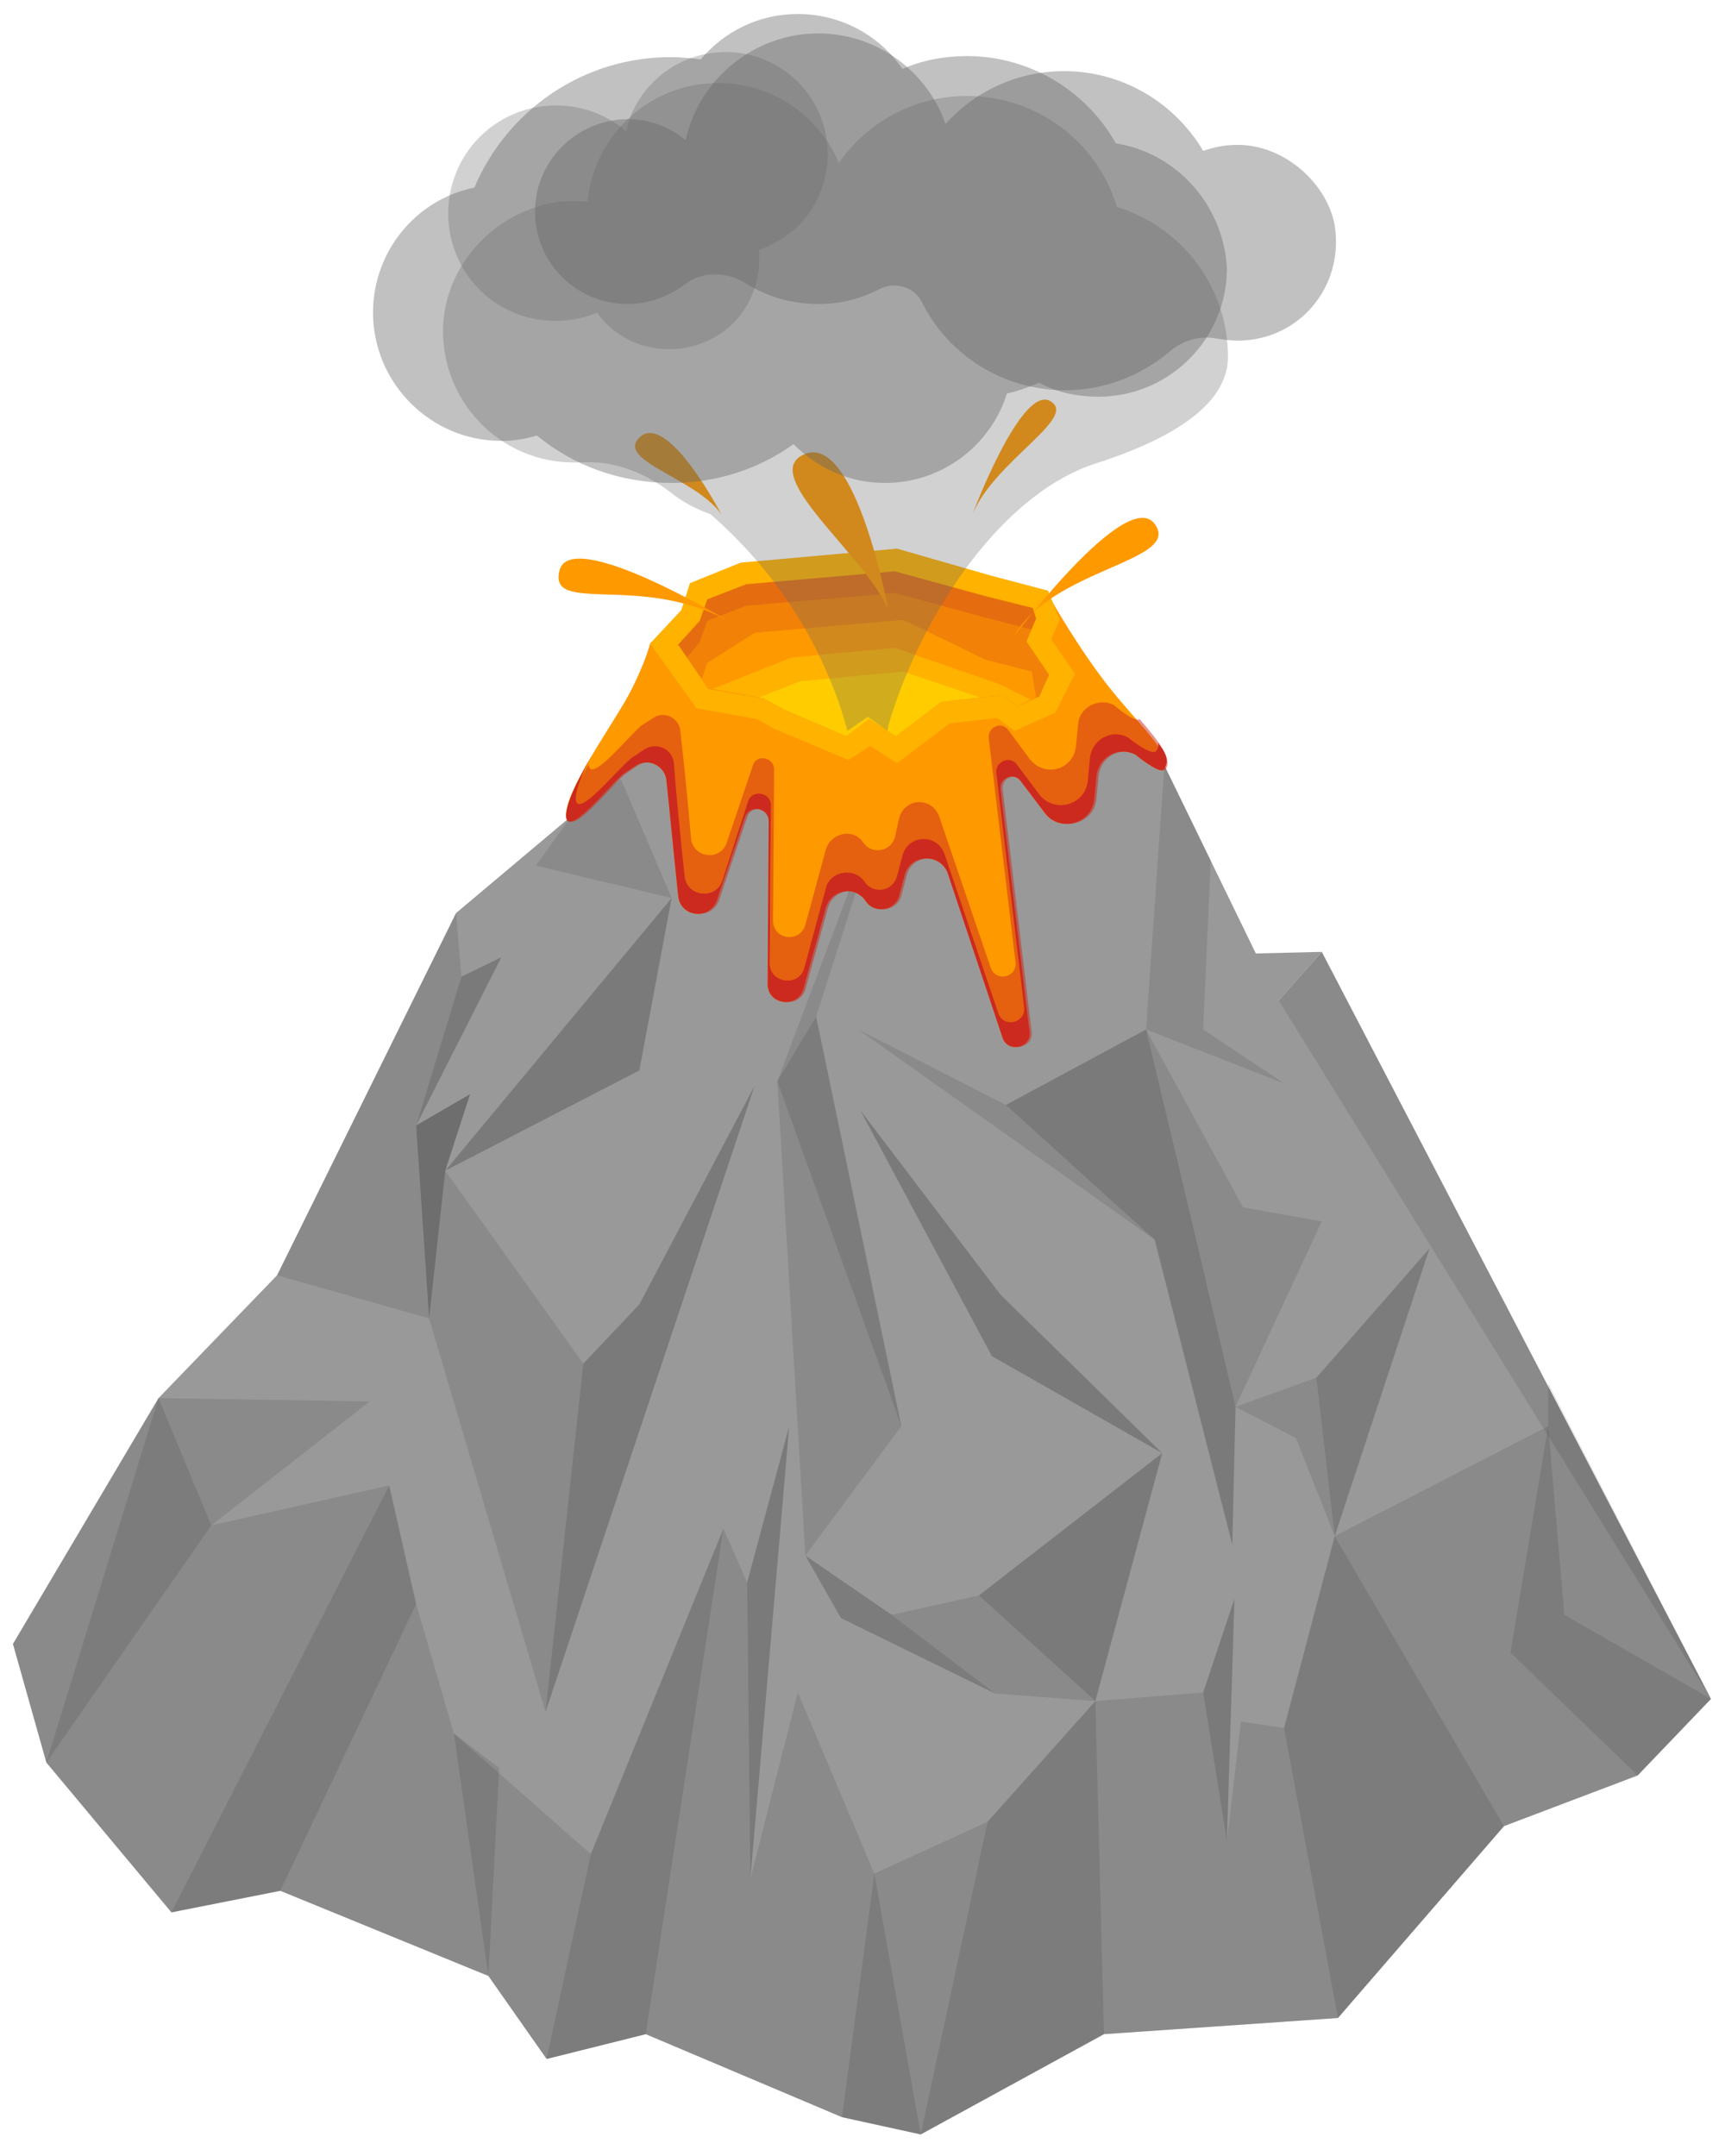 <svg xmlns:xlink="http://www.w3.org/1999/xlink"  enable-background="new 0 0 160 200" height="200" viewBox="0 0 160 200" width="160" xmlns="http://www.w3.org/2000/svg"><path d="m122.6 88.3-8.3.2 4.3 4.3z" fill="#999"/><path d="m98.3 57.5-38 2.2-.7 4.9-6.6 11.1-10.7 9-16.6 33.6-11 11.4-13.5 22.8 3.1 11 11.6 13.9 10.1-2 19.3 7.9 5.4 7.7 9.2-2.3 18.2 7.7 7.3 1.6 17-9.3 21.7-1.5 15.4-17.8 12.4-4.7 6.8-7.1-36.1-69.3-4 4.5-10.6-21.8-5.7-4.3z" fill="#999"/><path d="m158.7 157.6-36.1-69.3-4 4.5z" opacity=".1"/><path d="m53 75.7-3.3 4.6 12.6 3-4.7-11z" opacity=".1"/><path d="m14.7 129.7 4.9 11.8 16.5-3.7 2.5 11 3.5 12 12.7 11.2 12.3-30.2 2.2 5 .3 27.5 4.4-17.3 7.1 16.8 10.5-4.8 10-11.2 10-.8 2.2 13.8 1.3-11.1 4 .6 4.7-17.8 19.8-10.2v-4l15.1 29.3-6.8 7.1-12.4 4.7-15.4 17.8-21.7 1.5-17 9.3-7.3-1.6-18.2-7.7-9.2 2.3-5.4-7.7-19.3-7.9-10.1 2-11.6-13.9-3.1-11z" opacity=".1"/><path d="m101.6 157.8.8 30.9-17 9.3 6.2-29z" opacity=".1"/><path d="m124.1 187.2 15.4-17.8-15.7-26.9-4.7 17.8z" opacity=".1"/><path d="m151.9 164.7 6.8-7.1-13.6-7.8-1.5-17.5-3.5 21z" opacity=".1"/><path d="m50.7 191 9.2-2.3 7.2-46.9-12.3 30.2z" opacity=".1"/><path d="m85.4 198-7.3-1.6 3-22.6z" opacity=".1"/><path d="m26 175.4-10.1 2 20.2-39.6 2.5 11z" opacity=".1"/><path d="m45.3 183.3-3.2-22.5 4.2 3.2z" opacity=".1"/><path d="m4.3 163.5 15.3-22 14.7-11.5-19.6-.3z" opacity=".1"/><path d="m83.2 70.8-7.5 23.5 7.9 38-8.9 12-2.6-44z" opacity=".1"/><path d="m59.3 99.3 3-16-21 25.3z" opacity=".2"/><path d="m50.6 158.8 19.4-58.1-10.7 20.3-5.2 5.5z" opacity=".2"/><path d="m64.6 65.7.9 11.4 2-6.4 2.7-4z" opacity=".1"/><path d="m25.7 118.3 14.1 4 10.8 36.5 3.5-32.3-12.8-17.9 2.3-7.1-5 2.9 4.2-13.8-.5-5.9z" opacity=".1"/><path d="m101.6 157.8-10.8-9.8 17-13.2z" opacity=".2"/><path d="m74.7 144.3 8 5.5 8.1-1.8 10.8 9.8-9.3-.7-14.3-7z" opacity=".1"/><path d="m92.8 120.1-13-17.1 12.2 22.8 15.8 9z" opacity=".2"/><path d="m123.8 142.5 8.8-26.7-10.5 12-7.5 2.7 5.6 2.9z" opacity=".1"/><path d="m108 71 4.3 8.8-.7 15.7 7.5 5-12.8-5z" opacity=".1"/><path d="m122.6 113.3-8 17.2-4-16.7-4.3-18.3 9 16.5z" opacity=".1"/><path d="m106.3 95.5-13 7 13.8 12.5 7.2 28.3.3-12.8z" opacity=".2"/><path d="m107.1 115-27.5-19.5 13.7 7z" opacity=".1"/><path d="m82.7 149.8-8-5.5 3.3 5.8 14.3 7z" opacity=".1"/><path d="m111.6 157 2.2 13.8.7-22.5z" opacity=".2"/><path d="m69.3 146.8.3 27.5 3.6-42z" opacity=".2"/><path d="m46.5 88.8-7.9 15.6 4.2-13.8z" opacity=".2"/><path d="m43.6 101.5-5 2.9 1.2 17.9 1.5-13.7z" opacity=".2"/><path d="m122.1 127.8 1.7 14.7 8.8-26.7z" opacity=".1"/><path d="m83.6 132.3-11.5-32 3.6-6z" opacity=".1"/><path d="m94.1 67.8-.5 4.5-1.1-5.7z" opacity=".1"/><path d="m99.7 62.5 2.6 4.2-4-9.2-.8 1.8z" opacity=".1"/><path d="m83.2 70.8 4.9-3.7-2.5 10.5z" opacity=".1"/><path d="m60.3 59.7s-.4 1.7-1.9 4.6c-1.6 3-6 9-5.9 11.4.1 2.1 3.9-2.7 5.3-3.9l1.2-.8c1.1-.7 2.6 0 2.8 1.3.3 2.8.7 7 1.1 10.8.2 2 2.9 2.3 3.6.4l2.6-7.7c.4-1.2 2.2-.9 2.2.4l-.1 15.1c0 1.9 2.7 2.3 3.3.5l2.1-7.6c.5-1.7 2.7-2.1 3.7-.6.8 1.2 2.7.9 3.1-.5l.5-1.9c.5-2 3.3-2.1 4-.2l5.1 15.3c.5 1.4 2.6.9 2.5-.5l-2.7-22.6c-.1-1.1 1.3-1.6 1.9-.7l2.2 2.9c1.4 1.9 4.4 1 4.6-1.3l.2-2.1c.2-1.8 2-2.8 3.6-2 0 0 2.2 1.8 2.6 1.4 1.3-1.2-3-4.8-5.9-8.8-2.8-3.8-4.8-7.5-4.8-7.5z" fill="#f90"/><path d="m105.7 66.7c-.4.4-2.4-1.3-2.4-1.3-1.4-.7-3.2.2-3.3 1.8l-.2 2c-.2 2.2-2.9 3-4.3 1.2l-2-2.7c-.6-.8-1.8-.3-1.8.7l2.5 20.9c.1 1.4-1.8 1.8-2.3.5l-4.8-14.1c-.7-1.8-3.2-1.7-3.7.2l-.4 1.8c-.4 1.3-2.1 1.6-2.9.5-.9-1.4-3-1-3.5.6l-1.9 7c-.5 1.7-3 1.4-3-.4l.1-14c0-1.2-1.7-1.5-2-.3l-2.4 7.1c-.6 1.7-3.1 1.4-3.3-.4-.3-3.5-.7-7.4-1-10-.1-1.2-1.5-1.9-2.5-1.2l-1.1.7c-1.3 1.1-4.8 5.5-4.9 3.6-1.1 1.9-2 3.7-1.9 4.8.1 2.1 3.9-2.7 5.3-3.9l1.2-.8c1.1-.7 2.6 0 2.8 1.3.3 2.8.7 7 1.1 10.8.2 2 2.9 2.3 3.6.4l2.6-7.7c.4-1.2 2.2-.9 2.2.4l-.1 15.1c0 1.9 2.7 2.3 3.3.5l2.1-7.6c.5-1.7 2.7-2.1 3.7-.6.8 1.2 2.7.9 3.1-.5l.5-1.9c.5-2 3.3-2.1 4-.2l5.1 15.3c.5 1.4 2.6.9 2.5-.5l-2.7-22.6c-.1-1.1 1.3-1.6 1.9-.7l2.2 2.9c1.4 1.9 4.4 1 4.6-1.3l.2-2.1c.2-1.8 2-2.8 3.6-2 0 0 2.2 1.8 2.6 1.4.7-1-.6-2.6-2.4-4.7z" fill="#cc291f" opacity=".5"/><path d="m90.2 47.7s4.5-12 7.2-10.5-5.1 5.5-7.2 10.5z" fill="#f90"/><path d="m66.9 47.7s-4.9-9.4-7.5-7.2c-2.5 2.2 5.1 3.8 7.5 7.2z" fill="#f90"/><path d="m97.5 59.3.8-1.8-1.1-2.7-5.3-1.4-8.7-2.5-14.5 1.3-4.7 1.9-.8 2.5-2.9 3.1 4.3 6 5.6 1 1.6.9 6.9 2.9 2-1.3 2.5 1.6 4.9-3.7 4.4-.5 1.6 1.2 3.8-1.7 1.8-3.6z" fill="#f90"/><path d="m97.5 59.3.8-1.8-1.1-2.7-5.3-1.4-8.7-2.5-14.5 1.3-4.7 1.9-.8 2.5-2.9 3.1 4.3 6 5.6 1 1.6.9 6.9 2.9 2-1.3 2.5 1.6 4.9-3.7 4.4-.5 1.6 1.2 3.8-1.7 1.8-3.6z" fill="#fc0" opacity=".5"/><path d="m80.6 66.7-2.1 1.6-5.8-2.5-1.8-1-5.2-.9-2.8-4.1 2-2.2.7-2 3.6-1.4 13.8-1.2 8.4 2.3 4.4 1.1.3 1-.9 2.1 2.1 3.1-.9 2-2 .9-1.4-1-5.7.6-4.2 3.2z" fill="#cc291f" opacity=".5"/><path d="m91.4 57.3-8.4-2.3-13.8 1.2-3.6 1.4-.7 2-1.2 1.4 2 2.9 5.2.9 1.8 1 5.8 2.5 2.1-1.6 2.5 1.6 4.2-3.2 5.7-.6 1.4 1 2-.9.9-2-2.1-3.1.5-1.1z" fill="#f90" opacity=".5"/><path d="m83.8 57.5-13.8 1.2-4.4 2.8-.5 1.5.6.9 5.2.9 1.8 1 5.8 2.5 2.1-1.6 2.5 1.6 4.2-3.2 5.7-.6 1.4 1 1.7-.8-.4-2.4-4.3-1.1z" fill="#f90"/><path d="m83 60.1-9.6.9-7.3 2.9 4.8.9 1.8 1 5.8 2.5 2.1-1.6 2.5 1.6 4.2-3.2 5.7-.6 1.4 1 1.2-.6-2.8-1.4z" fill="#fc0" opacity=".5"/><path d="m70.4 64.7.5.1 1.8 1 5.8 2.5 2.1-1.6 2.5 1.6 4.2-3.2 3.6-.4-7.1-2.4-9.6.9z" fill="#fc0"/><path d="m94 59.1s10.5-14 13.1-10.5-9.6 4.1-13.1 10.5z" fill="#f90"/><path d="m82.4 56.6s-3-16.3-7.7-14.5c-4.6 1.8 5.6 9.4 7.7 14.5z" fill="#f90"/><path d="m67.7 57.7s-14.7-8.9-15.8-4.8c-1.1 4.2 7.7.2 15.8 4.8z" fill="#f90"/><path d="m107.4 68.9c.1.3 0 .6-.2.8-.5.4-2.6-1.3-2.6-1.3-1.5-.8-3.3.2-3.5 1.9l-.2 2.1c-.2 2.3-3.1 3.1-4.5 1.3l-2.1-2.8c-.6-.8-1.9-.3-1.9.7l2.6 21.9c.1 1.4-1.9 1.9-2.4.5l-5-14.8c-.7-1.9-3.4-1.8-3.9.2l-.5 1.9c-.4 1.4-2.2 1.7-3 .5-1-1.4-3.2-1-3.6.6l-2 7.4c-.5 1.8-3.2 1.4-3.2-.4l.1-14.7c0-1.2-1.7-1.5-2.1-.4l-2.4 7.4c-.6 1.8-3.3 1.5-3.5-.4-.4-3.7-.8-7.8-1-10.5-.1-1.3-1.6-2-2.7-1.3l-1.2.8c-1.4 1.1-5.1 5.8-5.2 3.8 0-.9.6-2.4 1.5-4-1.3 2.2-2.4 4.4-2.4 5.6.1 2.1 3.9-2.7 5.3-3.9l1.2-.8c1.1-.7 2.6 0 2.8 1.3.3 2.8.7 7 1.1 10.8.2 2 2.9 2.3 3.6.4l2.6-7.7c.4-1.2 2.2-.9 2.2.4l-.1 15.1c0 1.9 2.7 2.3 3.3.5l2.1-7.6c.5-1.7 2.7-2.1 3.7-.6.8 1.2 2.7.9 3.1-.5l.5-1.9c.5-2 3.3-2.1 4-.2l5.1 15.3c.5 1.4 2.6.9 2.5-.5l-2.7-22.6c-.1-1.1 1.3-1.6 1.9-.7l2.2 2.9c1.4 1.9 4.4 1 4.6-1.3l.2-2.1c.2-1.8 2-2.8 3.6-2 0 0 2.2 1.8 2.6 1.4.6-.7.3-1.5-.5-2.5z" fill="#cc291f"/><g fill="#656565"><path d="m103.5 13.3c-2.7-4.8-7.9-8.1-13.8-8.1-2.1 0-4.2.4-6 1.2-2.1-3.1-5.7-5.1-9.7-5.1-3.6 0-6.8 1.6-9 4.2-.9-.1-1.9-.2-2.8-.2-8.2 0-15.2 5-18.2 12.1-5.4 1.1-9.4 5.9-9.4 11.6 0 6.5 5.3 11.9 11.9 11.9 1.2 0 2.3-.2 3.3-.5 3.4 2.8 7.7 4.4 12.5 4.4 4.2 0 8.1-1.3 11.3-3.6 2.2 2.2 5.1 3.6 8.5 3.6 5.3 0 9.8-3.5 11.3-8.3 1-.2 2-.6 3-1 1.6.9 3.5 1.3 5.5 1.3 6.5 0 11.9-5.3 11.9-11.9-.3-5.8-4.6-10.7-10.3-11.6z" opacity=".4"/><path d="m55.4 29c.2.3.5.7.8 1 3.2 3.2 8.5 3.2 11.8 0 1.8-1.8 2.6-4.3 2.4-6.8 1.3-.5 2.5-1.2 3.6-2.2 3.7-3.7 3.7-9.7 0-13.4s-9.7-3.7-13.4 0c-1.3 1.3-2.2 2.9-2.5 4.6-3.9-3.4-9.9-3.2-13.6.5-3.9 3.9-3.9 10.3 0 14.2 2.9 2.9 7.3 3.6 10.9 2.1z" opacity=".3"/><path d="m113.9 33.1c0-6.6-4.4-12.1-10.3-13.9-1.8-6-7.4-10.3-13.9-10.3-4.9 0-9.2 2.4-11.9 6.2-1.8-4.3-6.1-7.4-11.2-7.4-6.3 0-11.5 4.8-12.1 11-1.4-.1-2.9-.1-4.4.4-5.3 1.5-9.2 6.5-9 12 .2 6.5 5.5 11.8 12.1 11.8h.7c3-.2 5.8.9 8.2 2.7 1.1.9 2.4 1.6 3.8 2.1 6.1 5.3 10.6 12.3 12.7 20.1l1.9-1.3 1.8 1.3.1-.5c2.7-9.3 9.8-21 18.9-24.2 7-2.2 12.6-5.4 12.6-10z" opacity=".3"/><path d="m117.2 13.8c-2-.6-3.9-.4-5.6.2-2.6-4.4-7.4-7.4-12.9-7.4-4.4 0-8.3 1.9-11 4.9-1.7-4.9-6.4-8.4-11.8-8.4-6 0-11.1 4.3-12.3 9.9-1.8-1.5-4.3-2.3-6.9-1.8-3.4.6-6.2 3.3-6.9 6.7-1.1 5.5 3.1 10.3 8.4 10.3 2 0 3.8-.7 5.3-1.8 1.6-1.3 4-1.2 5.7-.1 1.9 1.2 4.2 1.9 6.7 1.9 2.1 0 4-.5 5.7-1.4 1.4-.7 3.2-.2 3.9 1.2 2.4 4.9 7.5 8.2 13.3 8.2 3.7 0 7.1-1.4 9.7-3.6 1.2-1 2.7-1.5 4.3-1.2.7.1 1.3.2 2 .2 5.6 0 9.9-4.9 9-10.7-.6-3.2-3.3-6.1-6.6-7.1z" opacity=".4"/></g></svg>